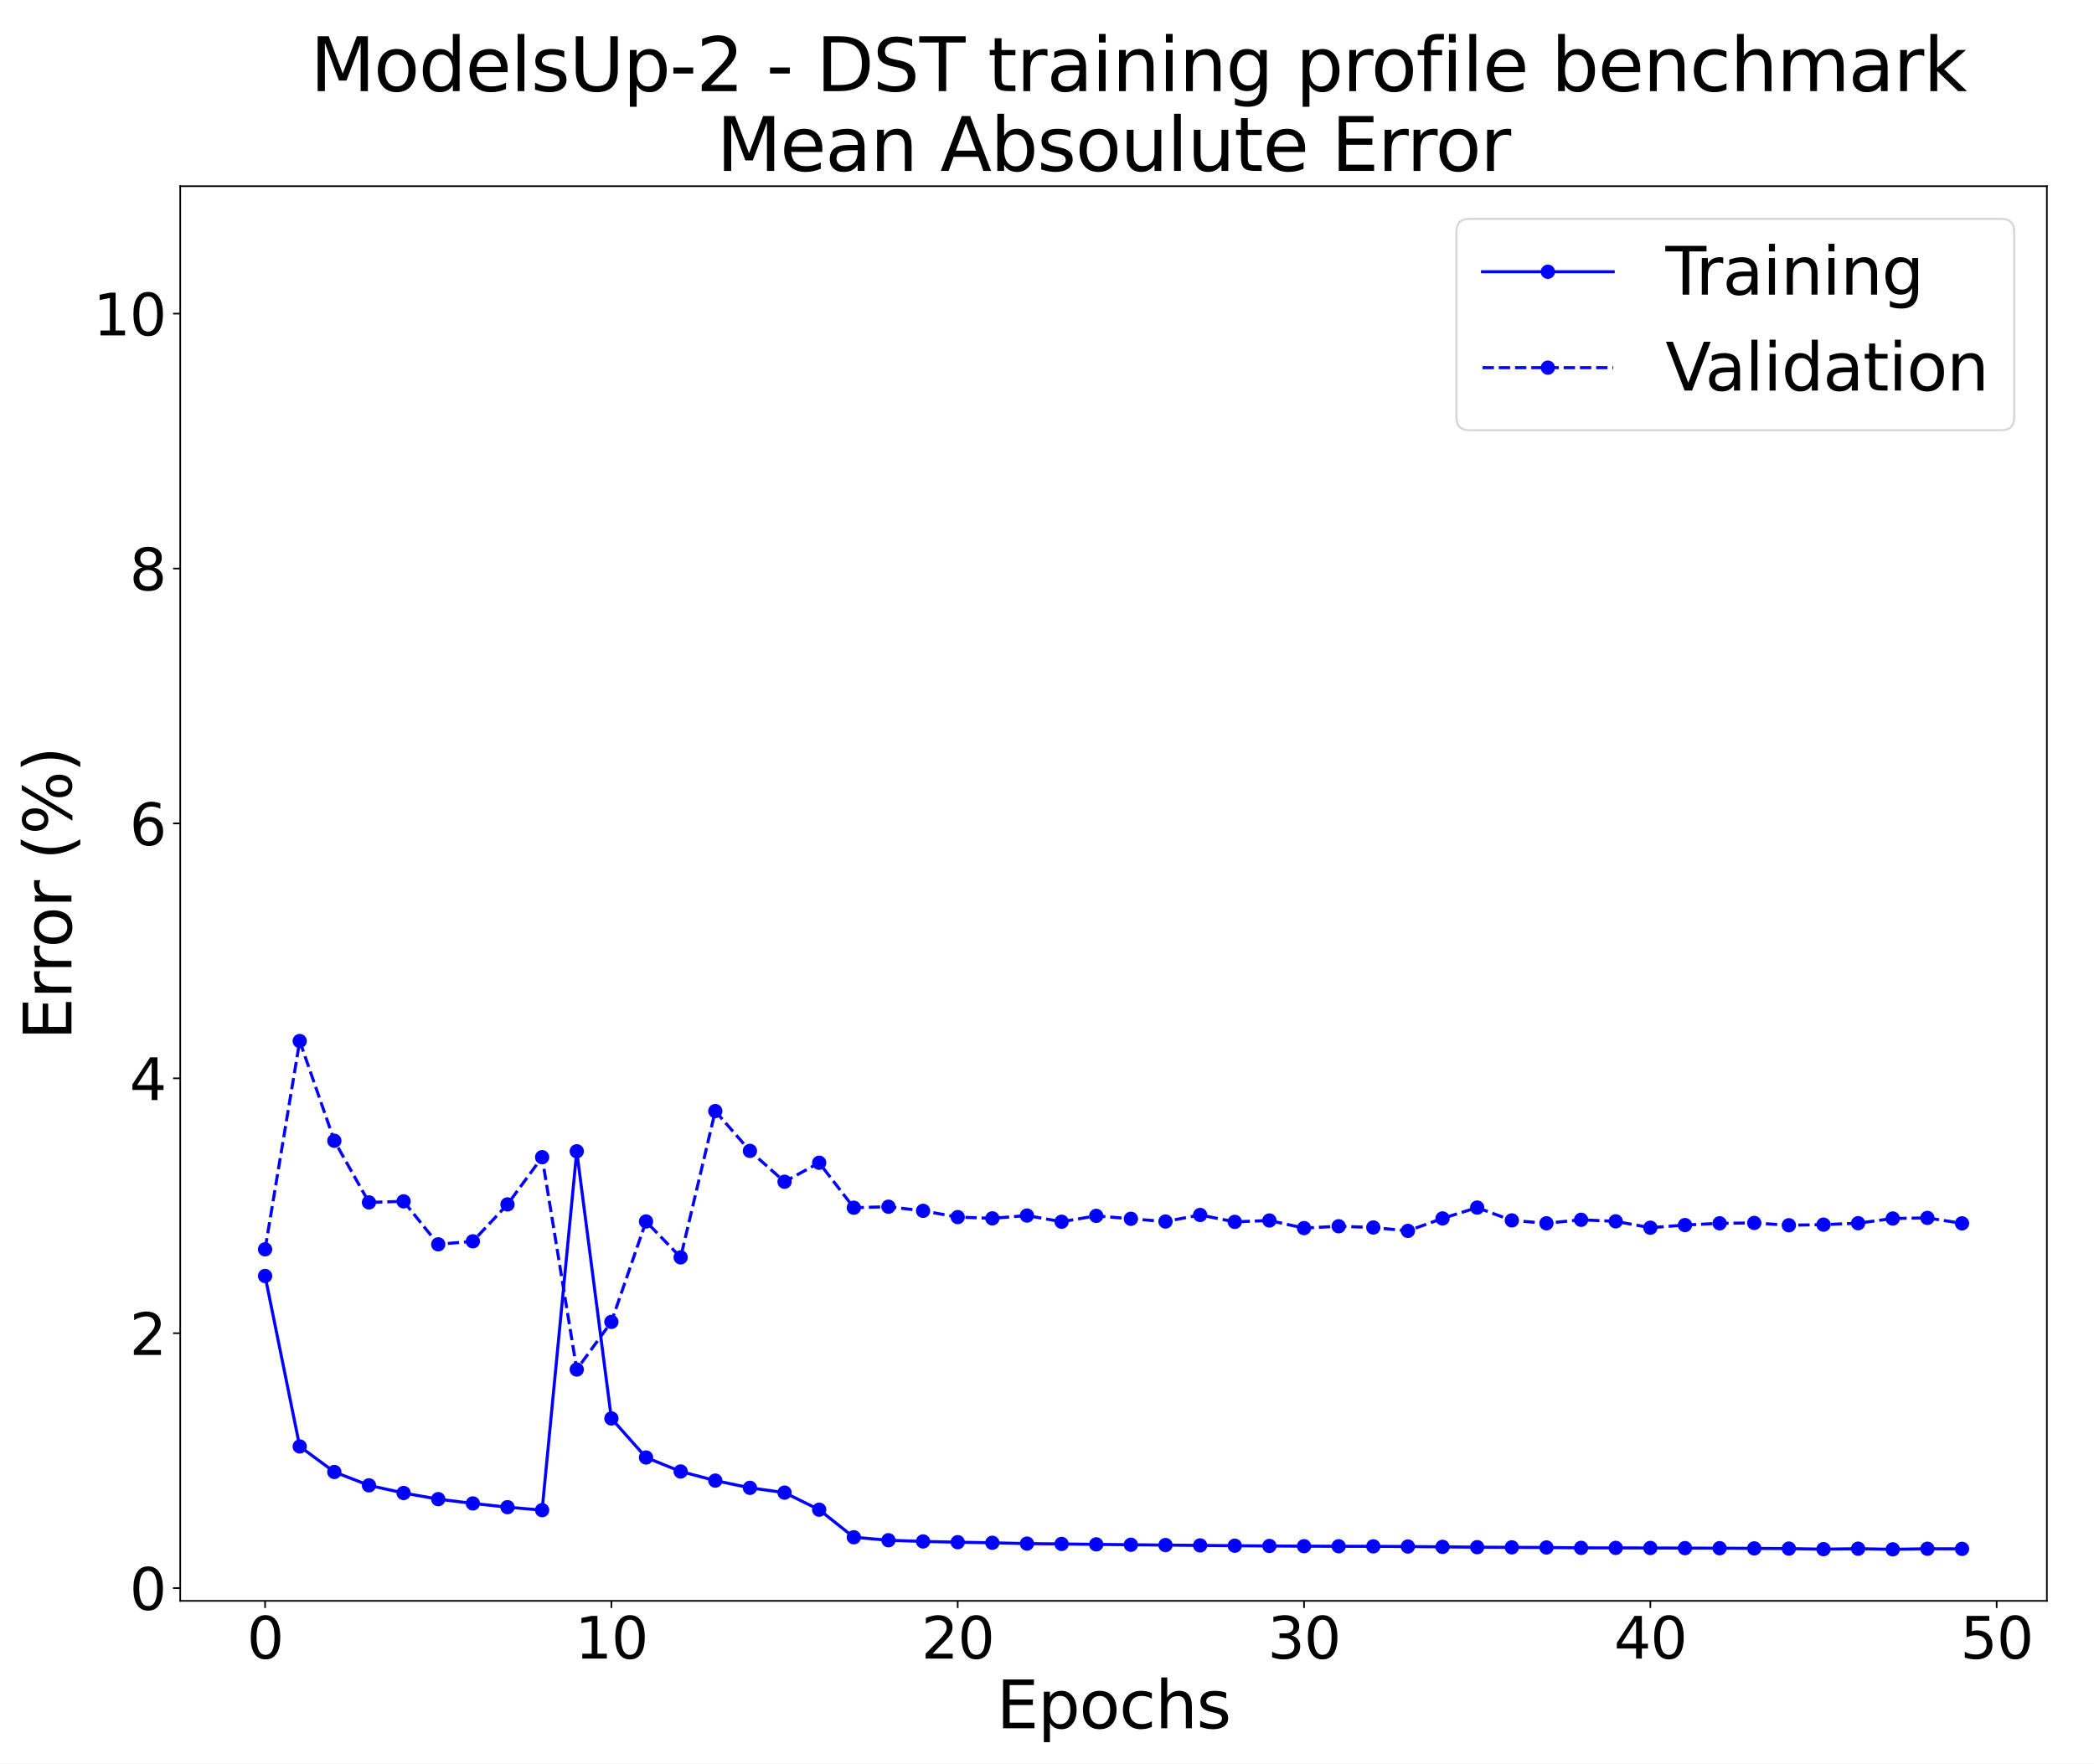 <?xml version="1.0" encoding="UTF-8" standalone="no"?>
<svg
   width="1025.684pt"
   height="864pt"
   viewBox="0 0 1025.684 864"
   version="1.1"
   id="svg1221"
   sodipodi:docname="M2-history-DST-mae.svg"
   inkscape:version="1.1.2 (b8e25be8, 2022-02-05)"
   xmlns:inkscape="http://www.inkscape.org/namespaces/inkscape"
   xmlns:sodipodi="http://sodipodi.sourceforge.net/DTD/sodipodi-0.dtd"
   xmlns:xlink="http://www.w3.org/1999/xlink"
   xmlns="http://www.w3.org/2000/svg"
   xmlns:svg="http://www.w3.org/2000/svg"
   xmlns:rdf="http://www.w3.org/1999/02/22-rdf-syntax-ns#"
   xmlns:cc="http://creativecommons.org/ns#"
   xmlns:dc="http://purl.org/dc/elements/1.1/">
  <rect x="0" y="0" width="1025.684" height="864" fill="#808080" stroke="none"/>
  <sodipodi:namedview
     id="namedview1223"
     pagecolor="#ffffff"
     bordercolor="#666666"
     borderopacity="1.0"
     inkscape:pageshadow="2"
     inkscape:pageopacity="0.0"
     inkscape:pagecheckerboard="0"
     inkscape:document-units="pt"
     showgrid="false"
     inkscape:zoom="0.40290179"
     inkscape:cx="1342.759"
     inkscape:cy="606.84765"
     inkscape:window-width="1667"
     inkscape:window-height="1201"
     inkscape:window-x="0"
     inkscape:window-y="25"
     inkscape:window-maximized="0"
     inkscape:current-layer="figure_1" />
  <defs
     id="defs6">
    <style
       type="text/css"
       id="style4">*{stroke-linejoin: round; stroke-linecap: butt}</style>
  </defs>
  <g
     id="figure_1">
    <g
       id="patch_1"
       transform="scale(0.509,1)">
      <path
         d="M 0,864 H 2016 V 0 H 0 Z"
         style="fill:#ffffff"
         id="path8" />
    </g>
    <g
       id="axes_1">
      <g
         id="patch_2">
        <path
           d="M 88.28,784.12 H 1002.6 V 91.2 H 88.28 Z"
           style="fill:#ffffff"
           id="path11" />
      </g>
      <g
         id="matplotlib.axis_1">
        <g
           id="xtick_1">
          <g
             id="line2d_1">
            <defs
               id="defs15">
              <path
                 id="m8b352c55a3"
                 d="M 0,0 V 3.5"
                 style="stroke:#000000;stroke-width:0.8" />
            </defs>
            <g
               id="g19">
              <use
                 xlink:href="#m8b352c55a3"
                 x="129.84"
                 y="784.12"
                 style="stroke:#000000;stroke-width:0.8"
                 id="use17"
                 width="100%"
                 height="100%" />
            </g>
          </g>
          <g
             id="text_1">
            <!-- 0 -->
            <g
               transform="matrix(0.28,0,0,-0.28,120.933,812.396)"
               id="g27">
              <defs
                 id="defs23">
                <path
                   id="DejaVuSans-30"
                   d="m 2034,4250 q -487,0 -733,-480 -245,-479 -245,-1442 0,-959 245,-1439 246,-480 733,-480 491,0 736,480 246,480 246,1439 0,963 -246,1442 -245,480 -736,480 z m 0,500 q 785,0 1199,-621 414,-620 414,-1801 0,-1178 -414,-1799 -414,-620 -1199,-620 -784,0 -1198,620 -414,621 -414,1799 0,1181 414,1801 414,621 1198,621 z"
                   transform="scale(0.016)" />
              </defs>
              <use
                 xlink:href="#DejaVuSans-30"
                 id="use25"
                 x="0"
                 y="0"
                 width="100%"
                 height="100%" />
            </g>
          </g>
        </g>
        <g
           id="xtick_2">
          <g
             id="line2d_2">
            <g
               id="g33">
              <use
                 xlink:href="#m8b352c55a3"
                 x="299.473"
                 y="784.12"
                 style="stroke:#000000;stroke-width:0.8"
                 id="use31"
                 width="100%"
                 height="100%" />
            </g>
          </g>
          <g
             id="text_2">
            <!-- 10 -->
            <g
               transform="matrix(0.28,0,0,-0.28,281.658,812.396)"
               id="g43">
              <defs
                 id="defs37">
                <path
                   id="DejaVuSans-31"
                   d="M 794,531 H 1825 V 4091 L 703,3866 v 575 l 1116,225 h 631 V 531 H 3481 V 0 H 794 Z"
                   transform="scale(0.016)" />
              </defs>
              <use
                 xlink:href="#DejaVuSans-31"
                 id="use39"
                 x="0"
                 y="0"
                 width="100%"
                 height="100%" />
              <use
                 xlink:href="#DejaVuSans-30"
                 x="63.623"
                 id="use41"
                 y="0"
                 width="100%"
                 height="100%" />
            </g>
          </g>
        </g>
        <g
           id="xtick_3">
          <g
             id="line2d_3">
            <g
               id="g49">
              <use
                 xlink:href="#m8b352c55a3"
                 x="469.105"
                 y="784.12"
                 style="stroke:#000000;stroke-width:0.8"
                 id="use47"
                 width="100%"
                 height="100%" />
            </g>
          </g>
          <g
             id="text_3">
            <!-- 20 -->
            <g
               transform="matrix(0.28,0,0,-0.28,451.29,812.396)"
               id="g59">
              <defs
                 id="defs53">
                <path
                   id="DejaVuSans-32"
                   d="M 1228,531 H 3431 V 0 H 469 v 531 q 359,372 979,998 621,627 780,809 303,340 423,576 121,236 121,464 0,372 -261,606 -261,235 -680,235 -297,0 -627,-103 -329,-103 -704,-313 v 638 q 381,153 712,231 332,78 607,78 725,0 1156,-363 431,-362 431,-968 0,-288 -108,-546 -107,-257 -392,-607 -78,-91 -497,-524 Q 1991,1309 1228,531 Z"
                   transform="scale(0.016)" />
              </defs>
              <use
                 xlink:href="#DejaVuSans-32"
                 id="use55"
                 x="0"
                 y="0"
                 width="100%"
                 height="100%" />
              <use
                 xlink:href="#DejaVuSans-30"
                 x="63.623"
                 id="use57"
                 y="0"
                 width="100%"
                 height="100%" />
            </g>
          </g>
        </g>
        <g
           id="xtick_4">
          <g
             id="line2d_4">
            <g
               id="g65">
              <use
                 xlink:href="#m8b352c55a3"
                 x="638.738"
                 y="784.12"
                 style="stroke:#000000;stroke-width:0.8"
                 id="use63"
                 width="100%"
                 height="100%" />
            </g>
          </g>
          <g
             id="text_4">
            <!-- 30 -->
            <g
               transform="matrix(0.28,0,0,-0.28,620.923,812.396)"
               id="g75">
              <defs
                 id="defs69">
                <path
                   id="DejaVuSans-33"
                   d="m 2597,2516 q 453,-97 707,-404 255,-306 255,-756 0,-690 -475,-1069 -475,-378 -1350,-378 -293,0 -604,58 -311,58 -642,174 v 609 q 262,-153 574,-231 313,-78 654,-78 593,0 904,234 311,234 311,681 0,413 -289,645 -289,233 -804,233 h -544 v 519 h 569 q 465,0 712,186 247,186 247,536 0,359 -255,551 -254,193 -729,193 -260,0 -557,-57 -297,-56 -653,-174 v 562 q 360,100 674,150 314,50 592,50 719,0 1137,-327 419,-326 419,-882 0,-388 -222,-655 -222,-267 -631,-370 z"
                   transform="scale(0.016)" />
              </defs>
              <use
                 xlink:href="#DejaVuSans-33"
                 id="use71"
                 x="0"
                 y="0"
                 width="100%"
                 height="100%" />
              <use
                 xlink:href="#DejaVuSans-30"
                 x="63.623"
                 id="use73"
                 y="0"
                 width="100%"
                 height="100%" />
            </g>
          </g>
        </g>
        <g
           id="xtick_5">
          <g
             id="line2d_5">
            <g
               id="g81">
              <use
                 xlink:href="#m8b352c55a3"
                 x="808.371"
                 y="784.12"
                 style="stroke:#000000;stroke-width:0.8"
                 id="use79"
                 width="100%"
                 height="100%" />
            </g>
          </g>
          <g
             id="text_5">
            <!-- 40 -->
            <g
               transform="matrix(0.28,0,0,-0.28,790.556,812.396)"
               id="g91">
              <defs
                 id="defs85">
                <path
                   id="DejaVuSans-34"
                   d="M 2419,4116 825,1625 h 1594 z m -166,550 h 794 V 1625 h 666 V 1100 H 3047 V 0 H 2419 V 1100 H 313 v 609 z"
                   transform="scale(0.016)" />
              </defs>
              <use
                 xlink:href="#DejaVuSans-34"
                 id="use87"
                 x="0"
                 y="0"
                 width="100%"
                 height="100%" />
              <use
                 xlink:href="#DejaVuSans-30"
                 x="63.623"
                 id="use89"
                 y="0"
                 width="100%"
                 height="100%" />
            </g>
          </g>
        </g>
        <g
           id="xtick_6">
          <g
             id="line2d_6">
            <g
               id="g97">
              <use
                 xlink:href="#m8b352c55a3"
                 x="978.003"
                 y="784.12"
                 style="stroke:#000000;stroke-width:0.8"
                 id="use95"
                 width="100%"
                 height="100%" />
            </g>
          </g>
          <g
             id="text_6">
            <!-- 50 -->
            <g
               transform="matrix(0.28,0,0,-0.28,960.188,812.396)"
               id="g107">
              <defs
                 id="defs101">
                <path
                   id="DejaVuSans-35"
                   d="M 691,4666 H 3169 V 4134 H 1269 V 2991 q 137,47 274,70 138,23 276,23 781,0 1237,-428 457,-428 457,-1159 Q 3513,744 3044,326 2575,-91 1722,-91 1428,-91 1123,-41 819,9 494,109 v 635 q 281,-153 581,-228 300,-75 634,-75 541,0 856,284 316,284 316,772 0,487 -316,771 -315,285 -856,285 -253,0 -505,-56 -251,-56 -513,-175 z"
                   transform="scale(0.016)" />
              </defs>
              <use
                 xlink:href="#DejaVuSans-35"
                 id="use103"
                 x="0"
                 y="0"
                 width="100%"
                 height="100%" />
              <use
                 xlink:href="#DejaVuSans-30"
                 x="63.623"
                 id="use105"
                 y="0"
                 width="100%"
                 height="100%" />
            </g>
          </g>
        </g>
        <g
           id="text_7">
          <!-- Epochs -->
          <g
             transform="matrix(0.32,0,0,-0.32,488.11,846.534)"
             id="g131">
            <defs
               id="defs117">
              <path
                 id="DejaVuSans-45"
                 d="M 628,4666 H 3578 V 4134 H 1259 V 2753 H 3481 V 2222 H 1259 V 531 H 3634 V 0 H 628 Z"
                 transform="scale(0.016)" />
              <path
                 id="DejaVuSans-70"
                 d="M 1159,525 V -1331 H 581 v 4831 h 578 v -531 q 182,312 458,463 277,152 661,152 638,0 1036,-506 399,-506 399,-1331 0,-825 -399,-1332 -398,-506 -1036,-506 -384,0 -661,152 -276,152 -458,464 z m 1957,1222 q 0,634 -261,995 -261,361 -717,361 -457,0 -718,-361 -261,-361 -261,-995 0,-634 261,-995 261,-361 718,-361 456,0 717,361 261,361 261,995 z"
                 transform="scale(0.016)" />
              <path
                 id="DejaVuSans-6f"
                 d="m 1959,3097 q -462,0 -731,-361 -269,-361 -269,-989 0,-628 267,-989 268,-361 733,-361 460,0 728,362 269,363 269,988 0,622 -269,986 -268,364 -728,364 z m 0,487 q 750,0 1178,-488 429,-487 429,-1349 Q 3566,888 3137,398 2709,-91 1959,-91 1206,-91 779,398 353,888 353,1747 q 0,862 426,1349 427,488 1180,488 z"
                 transform="scale(0.016)" />
              <path
                 id="DejaVuSans-63"
                 d="m 3122,3366 v -538 q -244,135 -489,202 -245,67 -495,67 -560,0 -870,-355 -309,-354 -309,-995 0,-641 309,-996 310,-354 870,-354 250,0 495,67 245,67 489,202 V 134 Q 2881,22 2623,-34 2366,-91 2075,-91 1284,-91 818,406 353,903 353,1747 q 0,856 470,1346 471,491 1290,491 265,0 518,-55 253,-54 491,-163 z"
                 transform="scale(0.016)" />
              <path
                 id="DejaVuSans-68"
                 d="M 3513,2113 V 0 h -575 v 2094 q 0,497 -194,743 -194,247 -581,247 -466,0 -735,-297 -269,-296 -269,-809 V 0 H 581 v 4863 h 578 V 2956 q 207,316 486,472 280,156 646,156 603,0 912,-373 310,-373 310,-1098 z"
                 transform="scale(0.016)" />
              <path
                 id="DejaVuSans-73"
                 d="m 2834,3397 v -544 q -243,125 -506,187 -262,63 -544,63 -428,0 -642,-131 -214,-131 -214,-394 0,-200 153,-314 153,-114 616,-217 l 197,-44 q 612,-131 870,-370 258,-239 258,-667 0,-488 -386,-773 Q 2250,-91 1575,-91 1294,-91 989,-36 684,19 347,128 v 594 q 319,-166 628,-249 309,-82 613,-82 406,0 624,139 219,139 219,392 0,234 -158,359 -157,125 -692,241 l -200,47 q -534,112 -772,345 -237,233 -237,639 0,494 350,762 350,269 994,269 318,0 599,-47 282,-46 519,-140 z"
                 transform="scale(0.016)" />
            </defs>
            <use
               xlink:href="#DejaVuSans-45"
               id="use119"
               x="0"
               y="0"
               width="100%"
               height="100%" />
            <use
               xlink:href="#DejaVuSans-70"
               x="63.184"
               id="use121"
               y="0"
               width="100%"
               height="100%" />
            <use
               xlink:href="#DejaVuSans-6f"
               x="126.66"
               id="use123"
               y="0"
               width="100%"
               height="100%" />
            <use
               xlink:href="#DejaVuSans-63"
               x="187.842"
               id="use125"
               y="0"
               width="100%"
               height="100%" />
            <use
               xlink:href="#DejaVuSans-68"
               x="242.822"
               id="use127"
               y="0"
               width="100%"
               height="100%" />
            <use
               xlink:href="#DejaVuSans-73"
               x="306.201"
               id="use129"
               y="0"
               width="100%"
               height="100%" />
          </g>
        </g>
      </g>
      <g
         id="matplotlib.axis_2">
        <g
           id="ytick_1">
          <g
             id="line2d_7">
            <defs
               id="defs136">
              <path
                 id="m3f22dd6ce0"
                 d="M 0,0 H -3.5"
                 style="stroke:#000000;stroke-width:0.8" />
            </defs>
            <g
               id="g140">
              <use
                 xlink:href="#m3f22dd6ce0"
                 x="88.28"
                 y="777.878"
                 style="stroke:#000000;stroke-width:0.8"
                 id="use138"
                 width="100%"
                 height="100%" />
            </g>
          </g>
          <g
             id="text_8">
            <!-- 0 -->
            <g
               transform="matrix(0.28,0,0,-0.28,63.465,788.515)"
               id="g145">
              <use
                 xlink:href="#DejaVuSans-30"
                 id="use143"
                 x="0"
                 y="0"
                 width="100%"
                 height="100%" />
            </g>
          </g>
        </g>
        <g
           id="ytick_2">
          <g
             id="line2d_8">
            <g
               id="g151">
              <use
                 xlink:href="#m3f22dd6ce0"
                 x="88.28"
                 y="653.027"
                 style="stroke:#000000;stroke-width:0.8"
                 id="use149"
                 width="100%"
                 height="100%" />
            </g>
          </g>
          <g
             id="text_9">
            <!-- 2 -->
            <g
               transform="matrix(0.28,0,0,-0.28,63.465,663.665)"
               id="g156">
              <use
                 xlink:href="#DejaVuSans-32"
                 id="use154"
                 x="0"
                 y="0"
                 width="100%"
                 height="100%" />
            </g>
          </g>
        </g>
        <g
           id="ytick_3">
          <g
             id="line2d_9">
            <g
               id="g162">
              <use
                 xlink:href="#m3f22dd6ce0"
                 x="88.28"
                 y="528.177"
                 style="stroke:#000000;stroke-width:0.8"
                 id="use160"
                 width="100%"
                 height="100%" />
            </g>
          </g>
          <g
             id="text_10">
            <!-- 4 -->
            <g
               transform="matrix(0.28,0,0,-0.28,63.465,538.814)"
               id="g167">
              <use
                 xlink:href="#DejaVuSans-34"
                 id="use165"
                 x="0"
                 y="0"
                 width="100%"
                 height="100%" />
            </g>
          </g>
        </g>
        <g
           id="ytick_4">
          <g
             id="line2d_10">
            <g
               id="g173">
              <use
                 xlink:href="#m3f22dd6ce0"
                 x="88.28"
                 y="403.326"
                 style="stroke:#000000;stroke-width:0.8"
                 id="use171"
                 width="100%"
                 height="100%" />
            </g>
          </g>
          <g
             id="text_11">
            <!-- 6 -->
            <g
               transform="matrix(0.28,0,0,-0.28,63.465,413.964)"
               id="g181">
              <defs
                 id="defs177">
                <path
                   id="DejaVuSans-36"
                   d="m 2113,2584 q -425,0 -674,-291 -248,-290 -248,-796 0,-503 248,-796 249,-292 674,-292 425,0 673,292 248,293 248,796 0,506 -248,796 -248,291 -673,291 z m 1253,1979 v -575 q -238,112 -480,171 -242,60 -480,60 -625,0 -955,-422 -329,-422 -376,-1275 184,272 462,417 279,145 613,145 703,0 1111,-427 408,-426 408,-1160 0,-719 -425,-1154 -425,-434 -1131,-434 -810,0 -1238,620 -428,621 -428,1799 0,1106 525,1764 525,658 1409,658 238,0 480,-47 242,-47 505,-140 z"
                   transform="scale(0.016)" />
              </defs>
              <use
                 xlink:href="#DejaVuSans-36"
                 id="use179"
                 x="0"
                 y="0"
                 width="100%"
                 height="100%" />
            </g>
          </g>
        </g>
        <g
           id="ytick_5">
          <g
             id="line2d_11">
            <g
               id="g187">
              <use
                 xlink:href="#m3f22dd6ce0"
                 x="88.28"
                 y="278.476"
                 style="stroke:#000000;stroke-width:0.8"
                 id="use185"
                 width="100%"
                 height="100%" />
            </g>
          </g>
          <g
             id="text_12">
            <!-- 8 -->
            <g
               transform="matrix(0.28,0,0,-0.28,63.465,289.113)"
               id="g195">
              <defs
                 id="defs191">
                <path
                   id="DejaVuSans-38"
                   d="m 2034,2216 q -450,0 -708,-241 -257,-241 -257,-662 0,-422 257,-663 258,-241 708,-241 450,0 709,242 260,243 260,662 0,421 -258,662 -257,241 -711,241 z m -631,268 q -406,100 -633,378 -226,279 -226,679 0,559 398,884 399,325 1092,325 697,0 1094,-325 397,-325 397,-884 0,-400 -227,-679 -226,-278 -629,-378 456,-106 710,-416 255,-309 255,-755 Q 3634,634 3220,271 2806,-91 2034,-91 1263,-91 848,271 434,634 434,1313 q 0,446 256,755 257,310 713,416 z m -231,997 q 0,-362 226,-565 227,-203 636,-203 407,0 636,203 230,203 230,565 0,363 -230,566 -229,203 -636,203 -409,0 -636,-203 -226,-203 -226,-566 z"
                   transform="scale(0.016)" />
              </defs>
              <use
                 xlink:href="#DejaVuSans-38"
                 id="use193"
                 x="0"
                 y="0"
                 width="100%"
                 height="100%" />
            </g>
          </g>
        </g>
        <g
           id="ytick_6">
          <g
             id="line2d_12">
            <g
               id="g201">
              <use
                 xlink:href="#m3f22dd6ce0"
                 x="88.28"
                 y="153.625"
                 style="stroke:#000000;stroke-width:0.8"
                 id="use199"
                 width="100%"
                 height="100%" />
            </g>
          </g>
          <g
             id="text_13">
            <!-- 10 -->
            <g
               transform="matrix(0.28,0,0,-0.28,45.65,164.263)"
               id="g208">
              <use
                 xlink:href="#DejaVuSans-31"
                 id="use204"
                 x="0"
                 y="0"
                 width="100%"
                 height="100%" />
              <use
                 xlink:href="#DejaVuSans-30"
                 x="63.623"
                 id="use206"
                 y="0"
                 width="100%"
                 height="100%" />
            </g>
          </g>
        </g>
        <g
           id="text_14">
          <!-- Error (%) -->
          <g
             transform="matrix(0,-0.32,-0.32,0,34.995,509.425)"
             id="g237">
            <defs
               id="defs217">
              <path
                 id="DejaVuSans-72"
                 d="m 2631,2963 q -97,56 -211,82 -114,27 -251,27 -488,0 -749,-317 -261,-317 -261,-911 V 0 H 581 v 3500 h 578 v -544 q 182,319 472,473 291,155 707,155 59,0 131,-8 72,-7 159,-23 z"
                 transform="scale(0.016)" />
              <path
                 id="DejaVuSans-20"
                 transform="scale(0.016)"
                 d="" />
              <path
                 id="DejaVuSans-28"
                 d="m 1984,4856 q -418,-718 -622,-1422 -203,-703 -203,-1425 0,-721 205,-1429 205,-708 620,-1424 h -500 q -468,735 -701,1444 -233,709 -233,1409 0,697 231,1403 232,707 703,1444 z"
                 transform="scale(0.016)" />
              <path
                 id="DejaVuSans-25"
                 d="m 4653,2053 q -272,0 -427,-231 -154,-231 -154,-644 0,-406 154,-639 155,-233 427,-233 266,0 420,233 155,233 155,639 0,410 -155,642 -154,233 -420,233 z m 0,397 q 494,0 784,-344 291,-343 291,-928 0,-584 -292,-927 -292,-342 -783,-342 -500,0 -791,342 -290,343 -290,927 0,588 292,930 292,342 789,342 z M 1428,4353 q -269,0 -424,-233 -154,-232 -154,-639 0,-412 153,-644 153,-231 425,-231 272,0 426,231 155,232 155,644 0,403 -156,637 -156,235 -425,235 z m 2822,397 h 500 L 1831,-91 h -500 z m -2822,0 q 494,0 787,-342 294,-342 294,-927 0,-590 -292,-931 -292,-341 -789,-341 -497,0 -786,342 -289,343 -289,930 0,582 290,925 291,344 785,344 z"
                 transform="scale(0.016)" />
              <path
                 id="DejaVuSans-29"
                 d="m 513,4856 h 500 q 468,-737 701,-1444 233,-706 233,-1403 0,-700 -233,-1409 -233,-709 -701,-1444 H 513 q 415,716 620,1424 205,708 205,1429 0,722 -205,1425 -205,704 -620,1422 z"
                 transform="scale(0.016)" />
            </defs>
            <use
               xlink:href="#DejaVuSans-45"
               id="use219"
               x="0"
               y="0"
               width="100%"
               height="100%" />
            <use
               xlink:href="#DejaVuSans-72"
               x="63.184"
               id="use221"
               y="0"
               width="100%"
               height="100%" />
            <use
               xlink:href="#DejaVuSans-72"
               x="102.547"
               id="use223"
               y="0"
               width="100%"
               height="100%" />
            <use
               xlink:href="#DejaVuSans-6f"
               x="141.41"
               id="use225"
               y="0"
               width="100%"
               height="100%" />
            <use
               xlink:href="#DejaVuSans-72"
               x="202.592"
               id="use227"
               y="0"
               width="100%"
               height="100%" />
            <use
               xlink:href="#DejaVuSans-20"
               x="243.705"
               id="use229"
               y="0"
               width="100%"
               height="100%" />
            <use
               xlink:href="#DejaVuSans-28"
               x="275.492"
               id="use231"
               y="0"
               width="100%"
               height="100%" />
            <use
               xlink:href="#DejaVuSans-25"
               x="314.506"
               id="use233"
               y="0"
               width="100%"
               height="100%" />
            <use
               xlink:href="#DejaVuSans-29"
               x="409.525"
               id="use235"
               y="0"
               width="100%"
               height="100%" />
          </g>
        </g>
      </g>
      <g
         id="line2d_13">
        <path
           d="m 129.84,624.99 16.963,83.503 16.963,12.5 16.963,6.554 16.963,3.757 16.963,3.001 16.963,2.094 16.963,1.834 16.963,1.456 16.963,-175.778 16.963,130.861 16.963,19.129 16.963,6.848 16.963,4.473 16.963,3.535 16.963,2.357 16.963,8.356 16.963,13.5 16.963,1.456 16.963,0.596 16.963,0.36 16.963,0.3 16.963,0.397 16.963,0.163 16.963,0.211 16.963,0.19 16.963,0.156 16.963,0.159 16.963,0.153 16.963,0.127 16.963,0.105 16.963,0.035 16.963,0.041 16.963,0.086 16.963,0.17 16.963,0.151 16.963,0.084 16.963,0.065 16.963,0.2 16.963,0.003 16.963,0.038 16.963,0.072 16.963,0.041 16.963,0.091 16.963,0.103 16.963,0.28 16.963,-0.234 16.963,0.31 16.963,-0.281 16.963,0.054"
           clip-path="url(#p36083a300b)"
           style="fill:none;stroke:#0000ff;stroke-width:1.5;stroke-linecap:square"
           id="path241" />
        <defs
           id="defs244">
          <path
             id="m13d11791f4"
             d="M 0,3 C 0.796,3 1.559,2.684 2.121,2.121 2.684,1.559 3,0.796 3,0 3,-0.796 2.684,-1.559 2.121,-2.121 1.559,-2.684 0.796,-3 0,-3 -0.796,-3 -1.559,-2.684 -2.121,-2.121 -2.684,-1.559 -3,-0.796 -3,0 -3,0.796 -2.684,1.559 -2.121,2.121 -1.559,2.684 -0.796,3 0,3 Z"
             style="stroke:#0000ff" />
        </defs>
        <g
           clip-path="url(#p36083a300b)"
           id="g346">
          <use
             xlink:href="#m13d11791f4"
             x="129.84"
             y="624.99"
             style="fill:#0000ff;stroke:#0000ff"
             id="use246"
             width="100%"
             height="100%" />
          <use
             xlink:href="#m13d11791f4"
             x="146.803"
             y="708.494"
             style="fill:#0000ff;stroke:#0000ff"
             id="use248"
             width="100%"
             height="100%" />
          <use
             xlink:href="#m13d11791f4"
             x="163.767"
             y="720.994"
             style="fill:#0000ff;stroke:#0000ff"
             id="use250"
             width="100%"
             height="100%" />
          <use
             xlink:href="#m13d11791f4"
             x="180.73"
             y="727.548"
             style="fill:#0000ff;stroke:#0000ff"
             id="use252"
             width="100%"
             height="100%" />
          <use
             xlink:href="#m13d11791f4"
             x="197.693"
             y="731.305"
             style="fill:#0000ff;stroke:#0000ff"
             id="use254"
             width="100%"
             height="100%" />
          <use
             xlink:href="#m13d11791f4"
             x="214.656"
             y="734.306"
             style="fill:#0000ff;stroke:#0000ff"
             id="use256"
             width="100%"
             height="100%" />
          <use
             xlink:href="#m13d11791f4"
             x="231.62"
             y="736.401"
             style="fill:#0000ff;stroke:#0000ff"
             id="use258"
             width="100%"
             height="100%" />
          <use
             xlink:href="#m13d11791f4"
             x="248.583"
             y="738.234"
             style="fill:#0000ff;stroke:#0000ff"
             id="use260"
             width="100%"
             height="100%" />
          <use
             xlink:href="#m13d11791f4"
             x="265.546"
             y="739.691"
             style="fill:#0000ff;stroke:#0000ff"
             id="use262"
             width="100%"
             height="100%" />
          <use
             xlink:href="#m13d11791f4"
             x="282.509"
             y="563.913"
             style="fill:#0000ff;stroke:#0000ff"
             id="use264"
             width="100%"
             height="100%" />
          <use
             xlink:href="#m13d11791f4"
             x="299.473"
             y="694.774"
             style="fill:#0000ff;stroke:#0000ff"
             id="use266"
             width="100%"
             height="100%" />
          <use
             xlink:href="#m13d11791f4"
             x="316.436"
             y="713.903"
             style="fill:#0000ff;stroke:#0000ff"
             id="use268"
             width="100%"
             height="100%" />
          <use
             xlink:href="#m13d11791f4"
             x="333.399"
             y="720.751"
             style="fill:#0000ff;stroke:#0000ff"
             id="use270"
             width="100%"
             height="100%" />
          <use
             xlink:href="#m13d11791f4"
             x="350.362"
             y="725.224"
             style="fill:#0000ff;stroke:#0000ff"
             id="use272"
             width="100%"
             height="100%" />
          <use
             xlink:href="#m13d11791f4"
             x="367.326"
             y="728.759"
             style="fill:#0000ff;stroke:#0000ff"
             id="use274"
             width="100%"
             height="100%" />
          <use
             xlink:href="#m13d11791f4"
             x="384.289"
             y="731.116"
             style="fill:#0000ff;stroke:#0000ff"
             id="use276"
             width="100%"
             height="100%" />
          <use
             xlink:href="#m13d11791f4"
             x="401.252"
             y="739.473"
             style="fill:#0000ff;stroke:#0000ff"
             id="use278"
             width="100%"
             height="100%" />
          <use
             xlink:href="#m13d11791f4"
             x="418.216"
             y="752.972"
             style="fill:#0000ff;stroke:#0000ff"
             id="use280"
             width="100%"
             height="100%" />
          <use
             xlink:href="#m13d11791f4"
             x="435.179"
             y="754.428"
             style="fill:#0000ff;stroke:#0000ff"
             id="use282"
             width="100%"
             height="100%" />
          <use
             xlink:href="#m13d11791f4"
             x="452.142"
             y="755.024"
             style="fill:#0000ff;stroke:#0000ff"
             id="use284"
             width="100%"
             height="100%" />
          <use
             xlink:href="#m13d11791f4"
             x="469.105"
             y="755.384"
             style="fill:#0000ff;stroke:#0000ff"
             id="use286"
             width="100%"
             height="100%" />
          <use
             xlink:href="#m13d11791f4"
             x="486.069"
             y="755.684"
             style="fill:#0000ff;stroke:#0000ff"
             id="use288"
             width="100%"
             height="100%" />
          <use
             xlink:href="#m13d11791f4"
             x="503.032"
             y="756.081"
             style="fill:#0000ff;stroke:#0000ff"
             id="use290"
             width="100%"
             height="100%" />
          <use
             xlink:href="#m13d11791f4"
             x="519.995"
             y="756.243"
             style="fill:#0000ff;stroke:#0000ff"
             id="use292"
             width="100%"
             height="100%" />
          <use
             xlink:href="#m13d11791f4"
             x="536.958"
             y="756.454"
             style="fill:#0000ff;stroke:#0000ff"
             id="use294"
             width="100%"
             height="100%" />
          <use
             xlink:href="#m13d11791f4"
             x="553.922"
             y="756.644"
             style="fill:#0000ff;stroke:#0000ff"
             id="use296"
             width="100%"
             height="100%" />
          <use
             xlink:href="#m13d11791f4"
             x="570.885"
             y="756.8"
             style="fill:#0000ff;stroke:#0000ff"
             id="use298"
             width="100%"
             height="100%" />
          <use
             xlink:href="#m13d11791f4"
             x="587.848"
             y="756.959"
             style="fill:#0000ff;stroke:#0000ff"
             id="use300"
             width="100%"
             height="100%" />
          <use
             xlink:href="#m13d11791f4"
             x="604.811"
             y="757.112"
             style="fill:#0000ff;stroke:#0000ff"
             id="use302"
             width="100%"
             height="100%" />
          <use
             xlink:href="#m13d11791f4"
             x="621.775"
             y="757.24"
             style="fill:#0000ff;stroke:#0000ff"
             id="use304"
             width="100%"
             height="100%" />
          <use
             xlink:href="#m13d11791f4"
             x="638.738"
             y="757.345"
             style="fill:#0000ff;stroke:#0000ff"
             id="use306"
             width="100%"
             height="100%" />
          <use
             xlink:href="#m13d11791f4"
             x="655.701"
             y="757.38"
             style="fill:#0000ff;stroke:#0000ff"
             id="use308"
             width="100%"
             height="100%" />
          <use
             xlink:href="#m13d11791f4"
             x="672.664"
             y="757.421"
             style="fill:#0000ff;stroke:#0000ff"
             id="use310"
             width="100%"
             height="100%" />
          <use
             xlink:href="#m13d11791f4"
             x="689.628"
             y="757.507"
             style="fill:#0000ff;stroke:#0000ff"
             id="use312"
             width="100%"
             height="100%" />
          <use
             xlink:href="#m13d11791f4"
             x="706.591"
             y="757.677"
             style="fill:#0000ff;stroke:#0000ff"
             id="use314"
             width="100%"
             height="100%" />
          <use
             xlink:href="#m13d11791f4"
             x="723.554"
             y="757.828"
             style="fill:#0000ff;stroke:#0000ff"
             id="use316"
             width="100%"
             height="100%" />
          <use
             xlink:href="#m13d11791f4"
             x="740.518"
             y="757.912"
             style="fill:#0000ff;stroke:#0000ff"
             id="use318"
             width="100%"
             height="100%" />
          <use
             xlink:href="#m13d11791f4"
             x="757.481"
             y="757.977"
             style="fill:#0000ff;stroke:#0000ff"
             id="use320"
             width="100%"
             height="100%" />
          <use
             xlink:href="#m13d11791f4"
             x="774.444"
             y="758.178"
             style="fill:#0000ff;stroke:#0000ff"
             id="use322"
             width="100%"
             height="100%" />
          <use
             xlink:href="#m13d11791f4"
             x="791.407"
             y="758.181"
             style="fill:#0000ff;stroke:#0000ff"
             id="use324"
             width="100%"
             height="100%" />
          <use
             xlink:href="#m13d11791f4"
             x="808.371"
             y="758.219"
             style="fill:#0000ff;stroke:#0000ff"
             id="use326"
             width="100%"
             height="100%" />
          <use
             xlink:href="#m13d11791f4"
             x="825.334"
             y="758.292"
             style="fill:#0000ff;stroke:#0000ff"
             id="use328"
             width="100%"
             height="100%" />
          <use
             xlink:href="#m13d11791f4"
             x="842.297"
             y="758.333"
             style="fill:#0000ff;stroke:#0000ff"
             id="use330"
             width="100%"
             height="100%" />
          <use
             xlink:href="#m13d11791f4"
             x="859.26"
             y="758.424"
             style="fill:#0000ff;stroke:#0000ff"
             id="use332"
             width="100%"
             height="100%" />
          <use
             xlink:href="#m13d11791f4"
             x="876.224"
             y="758.527"
             style="fill:#0000ff;stroke:#0000ff"
             id="use334"
             width="100%"
             height="100%" />
          <use
             xlink:href="#m13d11791f4"
             x="893.187"
             y="758.807"
             style="fill:#0000ff;stroke:#0000ff"
             id="use336"
             width="100%"
             height="100%" />
          <use
             xlink:href="#m13d11791f4"
             x="910.15"
             y="758.573"
             style="fill:#0000ff;stroke:#0000ff"
             id="use338"
             width="100%"
             height="100%" />
          <use
             xlink:href="#m13d11791f4"
             x="927.113"
             y="758.883"
             style="fill:#0000ff;stroke:#0000ff"
             id="use340"
             width="100%"
             height="100%" />
          <use
             xlink:href="#m13d11791f4"
             x="944.077"
             y="758.601"
             style="fill:#0000ff;stroke:#0000ff"
             id="use342"
             width="100%"
             height="100%" />
          <use
             xlink:href="#m13d11791f4"
             x="961.04"
             y="758.656"
             style="fill:#0000ff;stroke:#0000ff"
             id="use344"
             width="100%"
             height="100%" />
        </g>
      </g>
      <g
         id="line2d_14">
        <path
           d="m 129.84,611.937 16.963,-102.023 16.963,48.858 16.963,30.19 16.963,-0.526 16.963,21.057 16.963,-1.484 16.963,-18.073 16.963,-23.129 16.963,104 16.963,-23.325 16.963,-49.185 16.963,17.573 16.963,-71.647 16.963,19.49 16.963,15.124 16.963,-9.303 16.963,22.025 16.963,-0.496 16.963,2.017 16.963,3.065 16.963,0.627 16.963,-1.388 16.963,3.04 16.963,-2.875 16.963,1.438 16.963,1.329 16.963,-3.205 16.963,3.38 16.963,-0.682 16.963,3.735 16.963,-0.9 16.963,0.595 16.963,1.669 16.963,-6.104 16.963,-5.313 16.963,6.277 16.963,1.41 16.963,-1.707 16.963,0.764 16.963,3.116 16.963,-1.292 16.963,-0.87 16.963,-0.163 16.963,1.116 16.963,-0.298 16.963,-0.698 16.963,-2.298 16.963,-0.296 16.963,2.666"
           clip-path="url(#p36083a300b)"
           style="fill:none;stroke:#0000ff;stroke-width:1.5;stroke-dasharray:5.55, 2.4;stroke-dashoffset:0"
           id="path349" />
        <g
           clip-path="url(#p36083a300b)"
           id="g451">
          <use
             xlink:href="#m13d11791f4"
             x="129.84"
             y="611.937"
             style="fill:#0000ff;stroke:#0000ff"
             id="use351"
             width="100%"
             height="100%" />
          <use
             xlink:href="#m13d11791f4"
             x="146.803"
             y="509.915"
             style="fill:#0000ff;stroke:#0000ff"
             id="use353"
             width="100%"
             height="100%" />
          <use
             xlink:href="#m13d11791f4"
             x="163.767"
             y="558.773"
             style="fill:#0000ff;stroke:#0000ff"
             id="use355"
             width="100%"
             height="100%" />
          <use
             xlink:href="#m13d11791f4"
             x="180.73"
             y="588.963"
             style="fill:#0000ff;stroke:#0000ff"
             id="use357"
             width="100%"
             height="100%" />
          <use
             xlink:href="#m13d11791f4"
             x="197.693"
             y="588.437"
             style="fill:#0000ff;stroke:#0000ff"
             id="use359"
             width="100%"
             height="100%" />
          <use
             xlink:href="#m13d11791f4"
             x="214.656"
             y="609.494"
             style="fill:#0000ff;stroke:#0000ff"
             id="use361"
             width="100%"
             height="100%" />
          <use
             xlink:href="#m13d11791f4"
             x="231.62"
             y="608.01"
             style="fill:#0000ff;stroke:#0000ff"
             id="use363"
             width="100%"
             height="100%" />
          <use
             xlink:href="#m13d11791f4"
             x="248.583"
             y="589.938"
             style="fill:#0000ff;stroke:#0000ff"
             id="use365"
             width="100%"
             height="100%" />
          <use
             xlink:href="#m13d11791f4"
             x="265.546"
             y="566.808"
             style="fill:#0000ff;stroke:#0000ff"
             id="use367"
             width="100%"
             height="100%" />
          <use
             xlink:href="#m13d11791f4"
             x="282.509"
             y="670.808"
             style="fill:#0000ff;stroke:#0000ff"
             id="use369"
             width="100%"
             height="100%" />
          <use
             xlink:href="#m13d11791f4"
             x="299.473"
             y="647.483"
             style="fill:#0000ff;stroke:#0000ff"
             id="use371"
             width="100%"
             height="100%" />
          <use
             xlink:href="#m13d11791f4"
             x="316.436"
             y="598.298"
             style="fill:#0000ff;stroke:#0000ff"
             id="use373"
             width="100%"
             height="100%" />
          <use
             xlink:href="#m13d11791f4"
             x="333.399"
             y="615.871"
             style="fill:#0000ff;stroke:#0000ff"
             id="use375"
             width="100%"
             height="100%" />
          <use
             xlink:href="#m13d11791f4"
             x="350.362"
             y="544.224"
             style="fill:#0000ff;stroke:#0000ff"
             id="use377"
             width="100%"
             height="100%" />
          <use
             xlink:href="#m13d11791f4"
             x="367.326"
             y="563.714"
             style="fill:#0000ff;stroke:#0000ff"
             id="use379"
             width="100%"
             height="100%" />
          <use
             xlink:href="#m13d11791f4"
             x="384.289"
             y="578.838"
             style="fill:#0000ff;stroke:#0000ff"
             id="use381"
             width="100%"
             height="100%" />
          <use
             xlink:href="#m13d11791f4"
             x="401.252"
             y="569.535"
             style="fill:#0000ff;stroke:#0000ff"
             id="use383"
             width="100%"
             height="100%" />
          <use
             xlink:href="#m13d11791f4"
             x="418.216"
             y="591.559"
             style="fill:#0000ff;stroke:#0000ff"
             id="use385"
             width="100%"
             height="100%" />
          <use
             xlink:href="#m13d11791f4"
             x="435.179"
             y="591.064"
             style="fill:#0000ff;stroke:#0000ff"
             id="use387"
             width="100%"
             height="100%" />
          <use
             xlink:href="#m13d11791f4"
             x="452.142"
             y="593.08"
             style="fill:#0000ff;stroke:#0000ff"
             id="use389"
             width="100%"
             height="100%" />
          <use
             xlink:href="#m13d11791f4"
             x="469.105"
             y="596.145"
             style="fill:#0000ff;stroke:#0000ff"
             id="use391"
             width="100%"
             height="100%" />
          <use
             xlink:href="#m13d11791f4"
             x="486.069"
             y="596.773"
             style="fill:#0000ff;stroke:#0000ff"
             id="use393"
             width="100%"
             height="100%" />
          <use
             xlink:href="#m13d11791f4"
             x="503.032"
             y="595.385"
             style="fill:#0000ff;stroke:#0000ff"
             id="use395"
             width="100%"
             height="100%" />
          <use
             xlink:href="#m13d11791f4"
             x="519.995"
             y="598.425"
             style="fill:#0000ff;stroke:#0000ff"
             id="use397"
             width="100%"
             height="100%" />
          <use
             xlink:href="#m13d11791f4"
             x="536.958"
             y="595.55"
             style="fill:#0000ff;stroke:#0000ff"
             id="use399"
             width="100%"
             height="100%" />
          <use
             xlink:href="#m13d11791f4"
             x="553.922"
             y="596.988"
             style="fill:#0000ff;stroke:#0000ff"
             id="use401"
             width="100%"
             height="100%" />
          <use
             xlink:href="#m13d11791f4"
             x="570.885"
             y="598.317"
             style="fill:#0000ff;stroke:#0000ff"
             id="use403"
             width="100%"
             height="100%" />
          <use
             xlink:href="#m13d11791f4"
             x="587.848"
             y="595.112"
             style="fill:#0000ff;stroke:#0000ff"
             id="use405"
             width="100%"
             height="100%" />
          <use
             xlink:href="#m13d11791f4"
             x="604.811"
             y="598.493"
             style="fill:#0000ff;stroke:#0000ff"
             id="use407"
             width="100%"
             height="100%" />
          <use
             xlink:href="#m13d11791f4"
             x="621.775"
             y="597.81"
             style="fill:#0000ff;stroke:#0000ff"
             id="use409"
             width="100%"
             height="100%" />
          <use
             xlink:href="#m13d11791f4"
             x="638.738"
             y="601.545"
             style="fill:#0000ff;stroke:#0000ff"
             id="use411"
             width="100%"
             height="100%" />
          <use
             xlink:href="#m13d11791f4"
             x="655.701"
             y="600.646"
             style="fill:#0000ff;stroke:#0000ff"
             id="use413"
             width="100%"
             height="100%" />
          <use
             xlink:href="#m13d11791f4"
             x="672.664"
             y="601.24"
             style="fill:#0000ff;stroke:#0000ff"
             id="use415"
             width="100%"
             height="100%" />
          <use
             xlink:href="#m13d11791f4"
             x="689.628"
             y="602.909"
             style="fill:#0000ff;stroke:#0000ff"
             id="use417"
             width="100%"
             height="100%" />
          <use
             xlink:href="#m13d11791f4"
             x="706.591"
             y="596.805"
             style="fill:#0000ff;stroke:#0000ff"
             id="use419"
             width="100%"
             height="100%" />
          <use
             xlink:href="#m13d11791f4"
             x="723.554"
             y="591.492"
             style="fill:#0000ff;stroke:#0000ff"
             id="use421"
             width="100%"
             height="100%" />
          <use
             xlink:href="#m13d11791f4"
             x="740.518"
             y="597.769"
             style="fill:#0000ff;stroke:#0000ff"
             id="use423"
             width="100%"
             height="100%" />
          <use
             xlink:href="#m13d11791f4"
             x="757.481"
             y="599.179"
             style="fill:#0000ff;stroke:#0000ff"
             id="use425"
             width="100%"
             height="100%" />
          <use
             xlink:href="#m13d11791f4"
             x="774.444"
             y="597.472"
             style="fill:#0000ff;stroke:#0000ff"
             id="use427"
             width="100%"
             height="100%" />
          <use
             xlink:href="#m13d11791f4"
             x="791.407"
             y="598.236"
             style="fill:#0000ff;stroke:#0000ff"
             id="use429"
             width="100%"
             height="100%" />
          <use
             xlink:href="#m13d11791f4"
             x="808.371"
             y="601.352"
             style="fill:#0000ff;stroke:#0000ff"
             id="use431"
             width="100%"
             height="100%" />
          <use
             xlink:href="#m13d11791f4"
             x="825.334"
             y="600.06"
             style="fill:#0000ff;stroke:#0000ff"
             id="use433"
             width="100%"
             height="100%" />
          <use
             xlink:href="#m13d11791f4"
             x="842.297"
             y="599.19"
             style="fill:#0000ff;stroke:#0000ff"
             id="use435"
             width="100%"
             height="100%" />
          <use
             xlink:href="#m13d11791f4"
             x="859.26"
             y="599.027"
             style="fill:#0000ff;stroke:#0000ff"
             id="use437"
             width="100%"
             height="100%" />
          <use
             xlink:href="#m13d11791f4"
             x="876.224"
             y="600.143"
             style="fill:#0000ff;stroke:#0000ff"
             id="use439"
             width="100%"
             height="100%" />
          <use
             xlink:href="#m13d11791f4"
             x="893.187"
             y="599.845"
             style="fill:#0000ff;stroke:#0000ff"
             id="use441"
             width="100%"
             height="100%" />
          <use
             xlink:href="#m13d11791f4"
             x="910.15"
             y="599.147"
             style="fill:#0000ff;stroke:#0000ff"
             id="use443"
             width="100%"
             height="100%" />
          <use
             xlink:href="#m13d11791f4"
             x="927.113"
             y="596.849"
             style="fill:#0000ff;stroke:#0000ff"
             id="use445"
             width="100%"
             height="100%" />
          <use
             xlink:href="#m13d11791f4"
             x="944.077"
             y="596.553"
             style="fill:#0000ff;stroke:#0000ff"
             id="use447"
             width="100%"
             height="100%" />
          <use
             xlink:href="#m13d11791f4"
             x="961.04"
             y="599.219"
             style="fill:#0000ff;stroke:#0000ff"
             id="use449"
             width="100%"
             height="100%" />
        </g>
      </g>
      <g
         id="patch_3">
        <path
           d="M 88.28,784.12 V 91.2"
           style="fill:none;stroke:#000000;stroke-width:0.8;stroke-linecap:square;stroke-linejoin:miter"
           id="path454" />
      </g>
      <g
         id="patch_4">
        <path
           d="M 1002.6,784.12 V 91.2"
           style="fill:none;stroke:#000000;stroke-width:0.8;stroke-linecap:square;stroke-linejoin:miter"
           id="path457" />
      </g>
      <g
         id="patch_5">
        <path
           d="M 88.28,784.12 H 1002.6"
           style="fill:none;stroke:#000000;stroke-width:0.8;stroke-linecap:square;stroke-linejoin:miter"
           id="path460" />
      </g>
      <g
         id="patch_6">
        <path
           d="M 88.28,91.2 H 1002.6"
           style="fill:none;stroke:#000000;stroke-width:0.8;stroke-linecap:square;stroke-linejoin:miter"
           id="path463" />
      </g>
      <g
         id="text_15">
        <!-- Mean Absoulute Error -->
        <g
           transform="matrix(0.36,0,0,-0.36,351.009,83.713)"
           id="g517">
          <defs
             id="defs475">
            <path
               id="DejaVuSans-4d"
               d="m 628,4666 h 941 L 2759,1491 3956,4666 h 941 V 0 H 4281 V 4097 L 3078,897 H 2444 L 1241,4097 V 0 H 628 Z"
               transform="scale(0.016)" />
            <path
               id="DejaVuSans-65"
               d="M 3597,1894 V 1613 H 953 q 38,-594 358,-905 320,-311 892,-311 331,0 642,81 311,81 618,244 V 178 Q 3153,47 2828,-22 2503,-91 2169,-91 1331,-91 842,396 353,884 353,1716 q 0,859 464,1363 464,505 1252,505 706,0 1117,-455 411,-454 411,-1235 z m -575,169 q -6,471 -264,752 -258,282 -683,282 -481,0 -770,-272 -289,-272 -333,-766 z"
               transform="scale(0.016)" />
            <path
               id="DejaVuSans-61"
               d="m 2194,1759 q -697,0 -966,-159 -269,-159 -269,-544 0,-306 202,-486 202,-179 548,-179 479,0 768,339 289,339 289,901 v 128 z m 1147,238 V 0 H 2766 V 531 Q 2569,213 2275,61 1981,-91 1556,-91 q -537,0 -855,302 -317,302 -317,808 0,590 395,890 396,300 1180,300 h 807 v 57 q 0,397 -261,614 -261,217 -733,217 -300,0 -585,-72 -284,-72 -546,-216 v 532 q 315,122 612,182 297,61 578,61 760,0 1135,-394 375,-393 375,-1193 z"
               transform="scale(0.016)" />
            <path
               id="DejaVuSans-6e"
               d="M 3513,2113 V 0 h -575 v 2094 q 0,497 -194,743 -194,247 -581,247 -466,0 -735,-297 -269,-296 -269,-809 V 0 H 581 v 3500 h 578 v -544 q 207,316 486,472 280,156 646,156 603,0 912,-373 310,-373 310,-1098 z"
               transform="scale(0.016)" />
            <path
               id="DejaVuSans-41"
               d="M 2188,4044 1331,1722 h 1716 z m -357,622 h 716 L 4325,0 H 3669 L 3244,1197 H 1141 L 716,0 H 50 Z"
               transform="scale(0.016)" />
            <path
               id="DejaVuSans-62"
               d="m 3116,1747 q 0,634 -261,995 -261,361 -717,361 -457,0 -718,-361 -261,-361 -261,-995 0,-634 261,-995 261,-361 718,-361 456,0 717,361 261,361 261,995 z M 1159,2969 q 182,312 458,463 277,152 661,152 638,0 1036,-506 399,-506 399,-1331 Q 3713,922 3314,415 2916,-91 2278,-91 1894,-91 1617,61 1341,213 1159,525 V 0 H 581 v 4863 h 578 z"
               transform="scale(0.016)" />
            <path
               id="DejaVuSans-75"
               d="m 544,1381 v 2119 h 575 V 1403 q 0,-497 193,-746 194,-248 582,-248 465,0 735,297 271,297 271,810 v 1984 h 575 V 0 H 2900 V 538 Q 2691,219 2414,64 2138,-91 1772,-91 1169,-91 856,284 544,659 544,1381 Z m 1447,2203 z"
               transform="scale(0.016)" />
            <path
               id="DejaVuSans-6c"
               d="m 603,4863 h 575 V 0 H 603 Z"
               transform="scale(0.016)" />
            <path
               id="DejaVuSans-74"
               d="M 1172,4494 V 3500 H 2356 V 3053 H 1172 V 1153 q 0,-428 117,-550 117,-122 477,-122 h 590 V 0 H 1766 Q 1100,0 847,248 594,497 594,1153 V 3053 H 172 v 447 h 422 v 994 z"
               transform="scale(0.016)" />
          </defs>
          <use
             xlink:href="#DejaVuSans-4d"
             id="use477"
             x="0"
             y="0"
             width="100%"
             height="100%" />
          <use
             xlink:href="#DejaVuSans-65"
             x="86.279"
             id="use479"
             y="0"
             width="100%"
             height="100%" />
          <use
             xlink:href="#DejaVuSans-61"
             x="147.803"
             id="use481"
             y="0"
             width="100%"
             height="100%" />
          <use
             xlink:href="#DejaVuSans-6e"
             x="209.082"
             id="use483"
             y="0"
             width="100%"
             height="100%" />
          <use
             xlink:href="#DejaVuSans-20"
             x="272.461"
             id="use485"
             y="0"
             width="100%"
             height="100%" />
          <use
             xlink:href="#DejaVuSans-41"
             x="304.248"
             id="use487"
             y="0"
             width="100%"
             height="100%" />
          <use
             xlink:href="#DejaVuSans-62"
             x="372.656"
             id="use489"
             y="0"
             width="100%"
             height="100%" />
          <use
             xlink:href="#DejaVuSans-73"
             x="436.133"
             id="use491"
             y="0"
             width="100%"
             height="100%" />
          <use
             xlink:href="#DejaVuSans-6f"
             x="488.232"
             id="use493"
             y="0"
             width="100%"
             height="100%" />
          <use
             xlink:href="#DejaVuSans-75"
             x="549.414"
             id="use495"
             y="0"
             width="100%"
             height="100%" />
          <use
             xlink:href="#DejaVuSans-6c"
             x="612.793"
             id="use497"
             y="0"
             width="100%"
             height="100%" />
          <use
             xlink:href="#DejaVuSans-75"
             x="640.576"
             id="use499"
             y="0"
             width="100%"
             height="100%" />
          <use
             xlink:href="#DejaVuSans-74"
             x="703.955"
             id="use501"
             y="0"
             width="100%"
             height="100%" />
          <use
             xlink:href="#DejaVuSans-65"
             x="743.164"
             id="use503"
             y="0"
             width="100%"
             height="100%" />
          <use
             xlink:href="#DejaVuSans-20"
             x="804.688"
             id="use505"
             y="0"
             width="100%"
             height="100%" />
          <use
             xlink:href="#DejaVuSans-45"
             x="836.475"
             id="use507"
             y="0"
             width="100%"
             height="100%" />
          <use
             xlink:href="#DejaVuSans-72"
             x="899.658"
             id="use509"
             y="0"
             width="100%"
             height="100%" />
          <use
             xlink:href="#DejaVuSans-72"
             x="939.021"
             id="use511"
             y="0"
             width="100%"
             height="100%" />
          <use
             xlink:href="#DejaVuSans-6f"
             x="977.885"
             id="use513"
             y="0"
             width="100%"
             height="100%" />
          <use
             xlink:href="#DejaVuSans-72"
             x="1039.066"
             id="use515"
             y="0"
             width="100%"
             height="100%" />
        </g>
      </g>
      <g
         id="legend_1">
        <g
           id="patch_7">
          <path
             d="M 719.78,210.74 H 980.2 q 6.4,0 6.4,-6.4 V 113.6 q 0,-6.4 -6.4,-6.4 H 719.78 q -6.4,0 -6.4,6.4 v 90.74 q 0,6.4 6.4,6.4 z"
             style="opacity:0.8;fill:#ffffff;stroke:#cccccc;stroke-linejoin:miter"
             id="path520" />
        </g>
        <g
           id="line2d_15">
          <path
             d="m 726.18,133.115 h 32 32"
             style="fill:none;stroke:#0000ff;stroke-width:1.5;stroke-linecap:square"
             id="path523" />
          <g
             id="g527">
            <use
               xlink:href="#m13d11791f4"
               x="758.18"
               y="133.115"
               style="fill:#0000ff;stroke:#0000ff"
               id="use525"
               width="100%"
               height="100%" />
          </g>
        </g>
        <g
           id="text_16">
          <!-- Training -->
          <g
             transform="matrix(0.32,0,0,-0.32,815.78,144.315)"
             id="g551">
            <defs
               id="defs533">
              <path
                 id="DejaVuSans-54"
                 d="M -19,4666 H 3928 V 4134 H 2272 V 0 H 1638 V 4134 H -19 Z"
                 transform="scale(0.016)" />
              <path
                 id="DejaVuSans-69"
                 d="m 603,3500 h 575 V 0 H 603 Z m 0,1363 h 575 V 4134 H 603 Z"
                 transform="scale(0.016)" />
              <path
                 id="DejaVuSans-67"
                 d="m 2906,1791 q 0,625 -258,968 -257,344 -723,344 -462,0 -720,-344 -258,-343 -258,-968 0,-622 258,-966 258,-344 720,-344 466,0 723,344 258,344 258,966 z M 3481,434 q 0,-893 -397,-1329 -396,-436 -1215,-436 -303,0 -572,45 -269,45 -522,139 v 559 q 253,-137 500,-202 247,-66 503,-66 566,0 847,295 281,295 281,892 V 616 Q 2728,306 2450,153 2172,0 1784,0 1141,0 747,490 353,981 353,1791 q 0,812 394,1302 394,491 1037,491 388,0 666,-153 278,-153 456,-462 v 531 h 575 z"
                 transform="scale(0.016)" />
            </defs>
            <use
               xlink:href="#DejaVuSans-54"
               id="use535"
               x="0"
               y="0"
               width="100%"
               height="100%" />
            <use
               xlink:href="#DejaVuSans-72"
               x="46.334"
               id="use537"
               y="0"
               width="100%"
               height="100%" />
            <use
               xlink:href="#DejaVuSans-61"
               x="87.447"
               id="use539"
               y="0"
               width="100%"
               height="100%" />
            <use
               xlink:href="#DejaVuSans-69"
               x="148.727"
               id="use541"
               y="0"
               width="100%"
               height="100%" />
            <use
               xlink:href="#DejaVuSans-6e"
               x="176.51"
               id="use543"
               y="0"
               width="100%"
               height="100%" />
            <use
               xlink:href="#DejaVuSans-69"
               x="239.889"
               id="use545"
               y="0"
               width="100%"
               height="100%" />
            <use
               xlink:href="#DejaVuSans-6e"
               x="267.672"
               id="use547"
               y="0"
               width="100%"
               height="100%" />
            <use
               xlink:href="#DejaVuSans-67"
               x="331.051"
               id="use549"
               y="0"
               width="100%"
               height="100%" />
          </g>
        </g>
        <g
           id="line2d_16">
          <path
             d="m 726.18,180.085 h 32 32"
             style="fill:none;stroke:#0000ff;stroke-width:1.5;stroke-dasharray:5.55, 2.4;stroke-dashoffset:0"
             id="path554" />
          <g
             id="g558">
            <use
               xlink:href="#m13d11791f4"
               x="758.18"
               y="180.085"
               style="fill:#0000ff;stroke:#0000ff"
               id="use556"
               width="100%"
               height="100%" />
          </g>
        </g>
        <g
           id="text_17">
          <!-- Validation -->
          <g
             transform="matrix(0.32,0,0,-0.32,815.78,191.285)"
             id="g585">
            <defs
               id="defs563">
              <path
                 id="DejaVuSans-56"
                 d="M 1831,0 50,4666 H 709 L 2188,738 3669,4666 h 656 L 2547,0 Z"
                 transform="scale(0.016)" />
              <path
                 id="DejaVuSans-64"
                 d="m 2906,2969 v 1894 h 575 V 0 H 2906 V 525 Q 2725,213 2448,61 2172,-91 1784,-91 1150,-91 751,415 353,922 353,1747 q 0,825 398,1331 399,506 1033,506 388,0 664,-152 277,-151 458,-463 z M 947,1747 q 0,-634 261,-995 261,-361 717,-361 456,0 718,361 263,361 263,995 0,634 -263,995 -262,361 -718,361 -456,0 -717,-361 -261,-361 -261,-995 z"
                 transform="scale(0.016)" />
            </defs>
            <use
               xlink:href="#DejaVuSans-56"
               id="use565"
               x="0"
               y="0"
               width="100%"
               height="100%" />
            <use
               xlink:href="#DejaVuSans-61"
               x="60.658"
               id="use567"
               y="0"
               width="100%"
               height="100%" />
            <use
               xlink:href="#DejaVuSans-6c"
               x="121.938"
               id="use569"
               y="0"
               width="100%"
               height="100%" />
            <use
               xlink:href="#DejaVuSans-69"
               x="149.721"
               id="use571"
               y="0"
               width="100%"
               height="100%" />
            <use
               xlink:href="#DejaVuSans-64"
               x="177.504"
               id="use573"
               y="0"
               width="100%"
               height="100%" />
            <use
               xlink:href="#DejaVuSans-61"
               x="240.98"
               id="use575"
               y="0"
               width="100%"
               height="100%" />
            <use
               xlink:href="#DejaVuSans-74"
               x="302.26"
               id="use577"
               y="0"
               width="100%"
               height="100%" />
            <use
               xlink:href="#DejaVuSans-69"
               x="341.469"
               id="use579"
               y="0"
               width="100%"
               height="100%" />
            <use
               xlink:href="#DejaVuSans-6f"
               x="369.252"
               id="use581"
               y="0"
               width="100%"
               height="100%" />
            <use
               xlink:href="#DejaVuSans-6e"
               x="430.434"
               id="use583"
               y="0"
               width="100%"
               height="100%" />
          </g>
        </g>
      </g>
    </g>
    <g
       id="text_35"
       transform="translate(-450.482)">
      <!-- ModelsUp-2 - DST training profile benchmark -->
      <g
         transform="matrix(0.36,0,0,-0.36,602.468,44.634)"
         id="g1209">
        <defs
           id="defs1121">
          <path
             id="DejaVuSans-55"
             d="m 556,4666 h 635 V 1831 q 0,-750 271,-1080 272,-329 882,-329 606,0 878,329 272,330 272,1080 v 2835 h 634 V 1753 Q 4128,841 3676,375 3225,-91 2344,-91 1459,-91 1007,375 556,841 556,1753 Z"
             transform="scale(0.016)" />
          <path
             id="DejaVuSans-2d"
             d="M 313,2009 H 1997 V 1497 H 313 Z"
             transform="scale(0.016)" />
          <path
             id="DejaVuSans-44"
             d="M 1259,4147 V 519 h 763 q 966,0 1414,437 448,438 448,1382 0,937 -448,1373 -448,436 -1414,436 z m -631,519 h 1297 q 1356,0 1990,-564 635,-564 635,-1764 Q 4550,1131 3912,565 3275,0 1925,0 H 628 Z"
             transform="scale(0.016)" />
          <path
             id="DejaVuSans-66"
             d="m 2375,4863 v -479 h -550 q -309,0 -430,-125 -120,-125 -120,-450 v -309 h 947 V 3053 H 1275 V 0 H 697 V 3053 H 147 v 447 h 550 v 244 q 0,584 272,851 272,268 862,268 z"
             transform="scale(0.016)" />
          <path
             id="DejaVuSans-6d"
             d="m 3328,2828 q 216,388 516,572 300,184 706,184 547,0 844,-383 297,-382 297,-1088 V 0 h -578 v 2094 q 0,503 -179,746 -178,244 -543,244 -447,0 -707,-297 -259,-296 -259,-809 V 0 h -578 v 2094 q 0,506 -178,748 -178,242 -550,242 -441,0 -701,-298 -259,-298 -259,-808 V 0 H 581 v 3500 h 578 v -544 q 197,322 472,475 275,153 653,153 382,0 649,-194 267,-193 395,-562 z"
             transform="scale(0.016)" />
          <path
             id="DejaVuSans-6b"
             d="m 581,4863 h 578 V 1991 l 1716,1509 h 734 L 1753,1863 3688,0 H 2938 L 1159,1709 V 0 H 581 Z"
             transform="scale(0.016)" />
        </defs>
        <use
           xlink:href="#DejaVuSans-4d"
           id="use1123"
           x="0"
           y="0"
           width="100%"
           height="100%" />
        <use
           xlink:href="#DejaVuSans-6f"
           x="86.279"
           id="use1125"
           y="0"
           width="100%"
           height="100%" />
        <use
           xlink:href="#DejaVuSans-64"
           x="147.461"
           id="use1127"
           y="0"
           width="100%"
           height="100%" />
        <use
           xlink:href="#DejaVuSans-65"
           x="210.938"
           id="use1129"
           y="0"
           width="100%"
           height="100%" />
        <use
           xlink:href="#DejaVuSans-6c"
           x="272.461"
           id="use1131"
           y="0"
           width="100%"
           height="100%" />
        <use
           xlink:href="#DejaVuSans-73"
           x="300.244"
           id="use1133"
           y="0"
           width="100%"
           height="100%" />
        <use
           xlink:href="#DejaVuSans-55"
           x="352.344"
           id="use1135"
           y="0"
           width="100%"
           height="100%" />
        <use
           xlink:href="#DejaVuSans-70"
           x="425.537"
           id="use1137"
           y="0"
           width="100%"
           height="100%" />
        <use
           xlink:href="#DejaVuSans-2d"
           x="489.014"
           id="use1139"
           y="0"
           width="100%"
           height="100%" />
        <use
           xlink:href="#DejaVuSans-32"
           x="525.098"
           id="use1141"
           y="0"
           width="100%"
           height="100%" />
        <use
           xlink:href="#DejaVuSans-20"
           x="588.721"
           id="use1143"
           y="0"
           width="100%"
           height="100%" />
        <use
           xlink:href="#DejaVuSans-2d"
           x="620.508"
           id="use1145"
           y="0"
           width="100%"
           height="100%" />
        <use
           xlink:href="#DejaVuSans-20"
           x="656.592"
           id="use1147"
           y="0"
           width="100%"
           height="100%" />
        <use
           xlink:href="#DejaVuSans-44"
           x="688.379"
           id="use1149"
           y="0"
           width="100%"
           height="100%" />
        <path
           id="use1151"
           d="m 818.896,70.516 v -9.625 q -5.609,2.688 -10.594,4 -4.984,1.328 -9.625,1.328 -8.047,0 -12.422,-3.125 -4.375,-3.125 -4.375,-8.891 0,-4.844 2.906,-7.312 2.906,-2.453 11.016,-3.969 l 5.953,-1.219 q 11.031,-2.109 16.281,-7.406 5.25,-5.297 5.25,-14.172 0,-10.609 -7.109,-16.078 -7.094,-5.469 -20.812,-5.469 -5.172,0 -11.016,1.172 -5.828,1.172 -12.078,3.469 V 13.375 q 6,-3.359 11.766,-5.078 5.766,-1.703 11.328,-1.703 8.438,0 13.031,3.312 4.594,3.328 4.594,9.484 0,5.359 -3.297,8.391 -3.297,3.031 -10.812,4.547 L 792.865,33.5 q -11.031,2.188 -15.969,6.875 -4.922,4.688 -4.922,13.047 0,9.672 6.812,15.234 6.812,5.562 18.766,5.562 5.141,0 10.453,-0.938 5.328,-0.922 10.891,-2.766 z"
           style="stroke-width:0.016" />
        <use
           xlink:href="#DejaVuSans-54"
           x="828.857"
           id="use1153"
           y="0"
           width="100%"
           height="100%" />
        <use
           xlink:href="#DejaVuSans-20"
           x="889.941"
           id="use1155"
           y="0"
           width="100%"
           height="100%" />
        <use
           xlink:href="#DejaVuSans-74"
           x="921.729"
           id="use1157"
           y="0"
           width="100%"
           height="100%" />
        <use
           xlink:href="#DejaVuSans-72"
           x="960.938"
           id="use1159"
           y="0"
           width="100%"
           height="100%" />
        <use
           xlink:href="#DejaVuSans-61"
           x="1002.051"
           id="use1161"
           y="0"
           width="100%"
           height="100%" />
        <use
           xlink:href="#DejaVuSans-69"
           x="1063.33"
           id="use1163"
           y="0"
           width="100%"
           height="100%" />
        <use
           xlink:href="#DejaVuSans-6e"
           x="1091.113"
           id="use1165"
           y="0"
           width="100%"
           height="100%" />
        <use
           xlink:href="#DejaVuSans-69"
           x="1154.492"
           id="use1167"
           y="0"
           width="100%"
           height="100%" />
        <use
           xlink:href="#DejaVuSans-6e"
           x="1182.275"
           id="use1169"
           y="0"
           width="100%"
           height="100%" />
        <use
           xlink:href="#DejaVuSans-67"
           x="1245.654"
           id="use1171"
           y="0"
           width="100%"
           height="100%" />
        <use
           xlink:href="#DejaVuSans-20"
           x="1309.131"
           id="use1173"
           y="0"
           width="100%"
           height="100%" />
        <use
           xlink:href="#DejaVuSans-70"
           x="1340.918"
           id="use1175"
           y="0"
           width="100%"
           height="100%" />
        <use
           xlink:href="#DejaVuSans-72"
           x="1404.395"
           id="use1177"
           y="0"
           width="100%"
           height="100%" />
        <use
           xlink:href="#DejaVuSans-6f"
           x="1443.258"
           id="use1179"
           y="0"
           width="100%"
           height="100%" />
        <use
           xlink:href="#DejaVuSans-66"
           x="1504.439"
           id="use1181"
           y="0"
           width="100%"
           height="100%" />
        <use
           xlink:href="#DejaVuSans-69"
           x="1539.645"
           id="use1183"
           y="0"
           width="100%"
           height="100%" />
        <use
           xlink:href="#DejaVuSans-6c"
           x="1567.428"
           id="use1185"
           y="0"
           width="100%"
           height="100%" />
        <use
           xlink:href="#DejaVuSans-65"
           x="1595.211"
           id="use1187"
           y="0"
           width="100%"
           height="100%" />
        <use
           xlink:href="#DejaVuSans-20"
           x="1656.734"
           id="use1189"
           y="0"
           width="100%"
           height="100%" />
        <use
           xlink:href="#DejaVuSans-62"
           x="1688.522"
           id="use1191"
           y="0"
           width="100%"
           height="100%" />
        <use
           xlink:href="#DejaVuSans-65"
           x="1751.998"
           id="use1193"
           y="0"
           width="100%"
           height="100%" />
        <use
           xlink:href="#DejaVuSans-6e"
           x="1813.522"
           id="use1195"
           y="0"
           width="100%"
           height="100%" />
        <use
           xlink:href="#DejaVuSans-63"
           x="1876.9"
           id="use1197"
           y="0"
           width="100%"
           height="100%" />
        <use
           xlink:href="#DejaVuSans-68"
           x="1931.881"
           id="use1199"
           y="0"
           width="100%"
           height="100%" />
        <use
           xlink:href="#DejaVuSans-6d"
           x="1995.26"
           id="use1201"
           y="0"
           width="100%"
           height="100%" />
        <use
           xlink:href="#DejaVuSans-61"
           x="2092.672"
           id="use1203"
           y="0"
           width="100%"
           height="100%" />
        <use
           xlink:href="#DejaVuSans-72"
           x="2153.951"
           id="use1205"
           y="0"
           width="100%"
           height="100%" />
        <use
           xlink:href="#DejaVuSans-6b"
           x="2195.064"
           id="use1207"
           y="0"
           width="100%"
           height="100%" />
      </g>
    </g>
  </g>
  <defs
     id="defs1219">
    <clipPath
       id="p36083a300b">
      <rect
         x="88.28"
         y="91.2"
         width="914.32"
         height="692.92"
         id="rect1213" />
    </clipPath>
    <clipPath
       id="p21b0a90442">
      <rect
         x="1090.88"
         y="91.2"
         width="914.32"
         height="692.92"
         id="rect1216" />
    </clipPath>
  </defs>
</svg>
